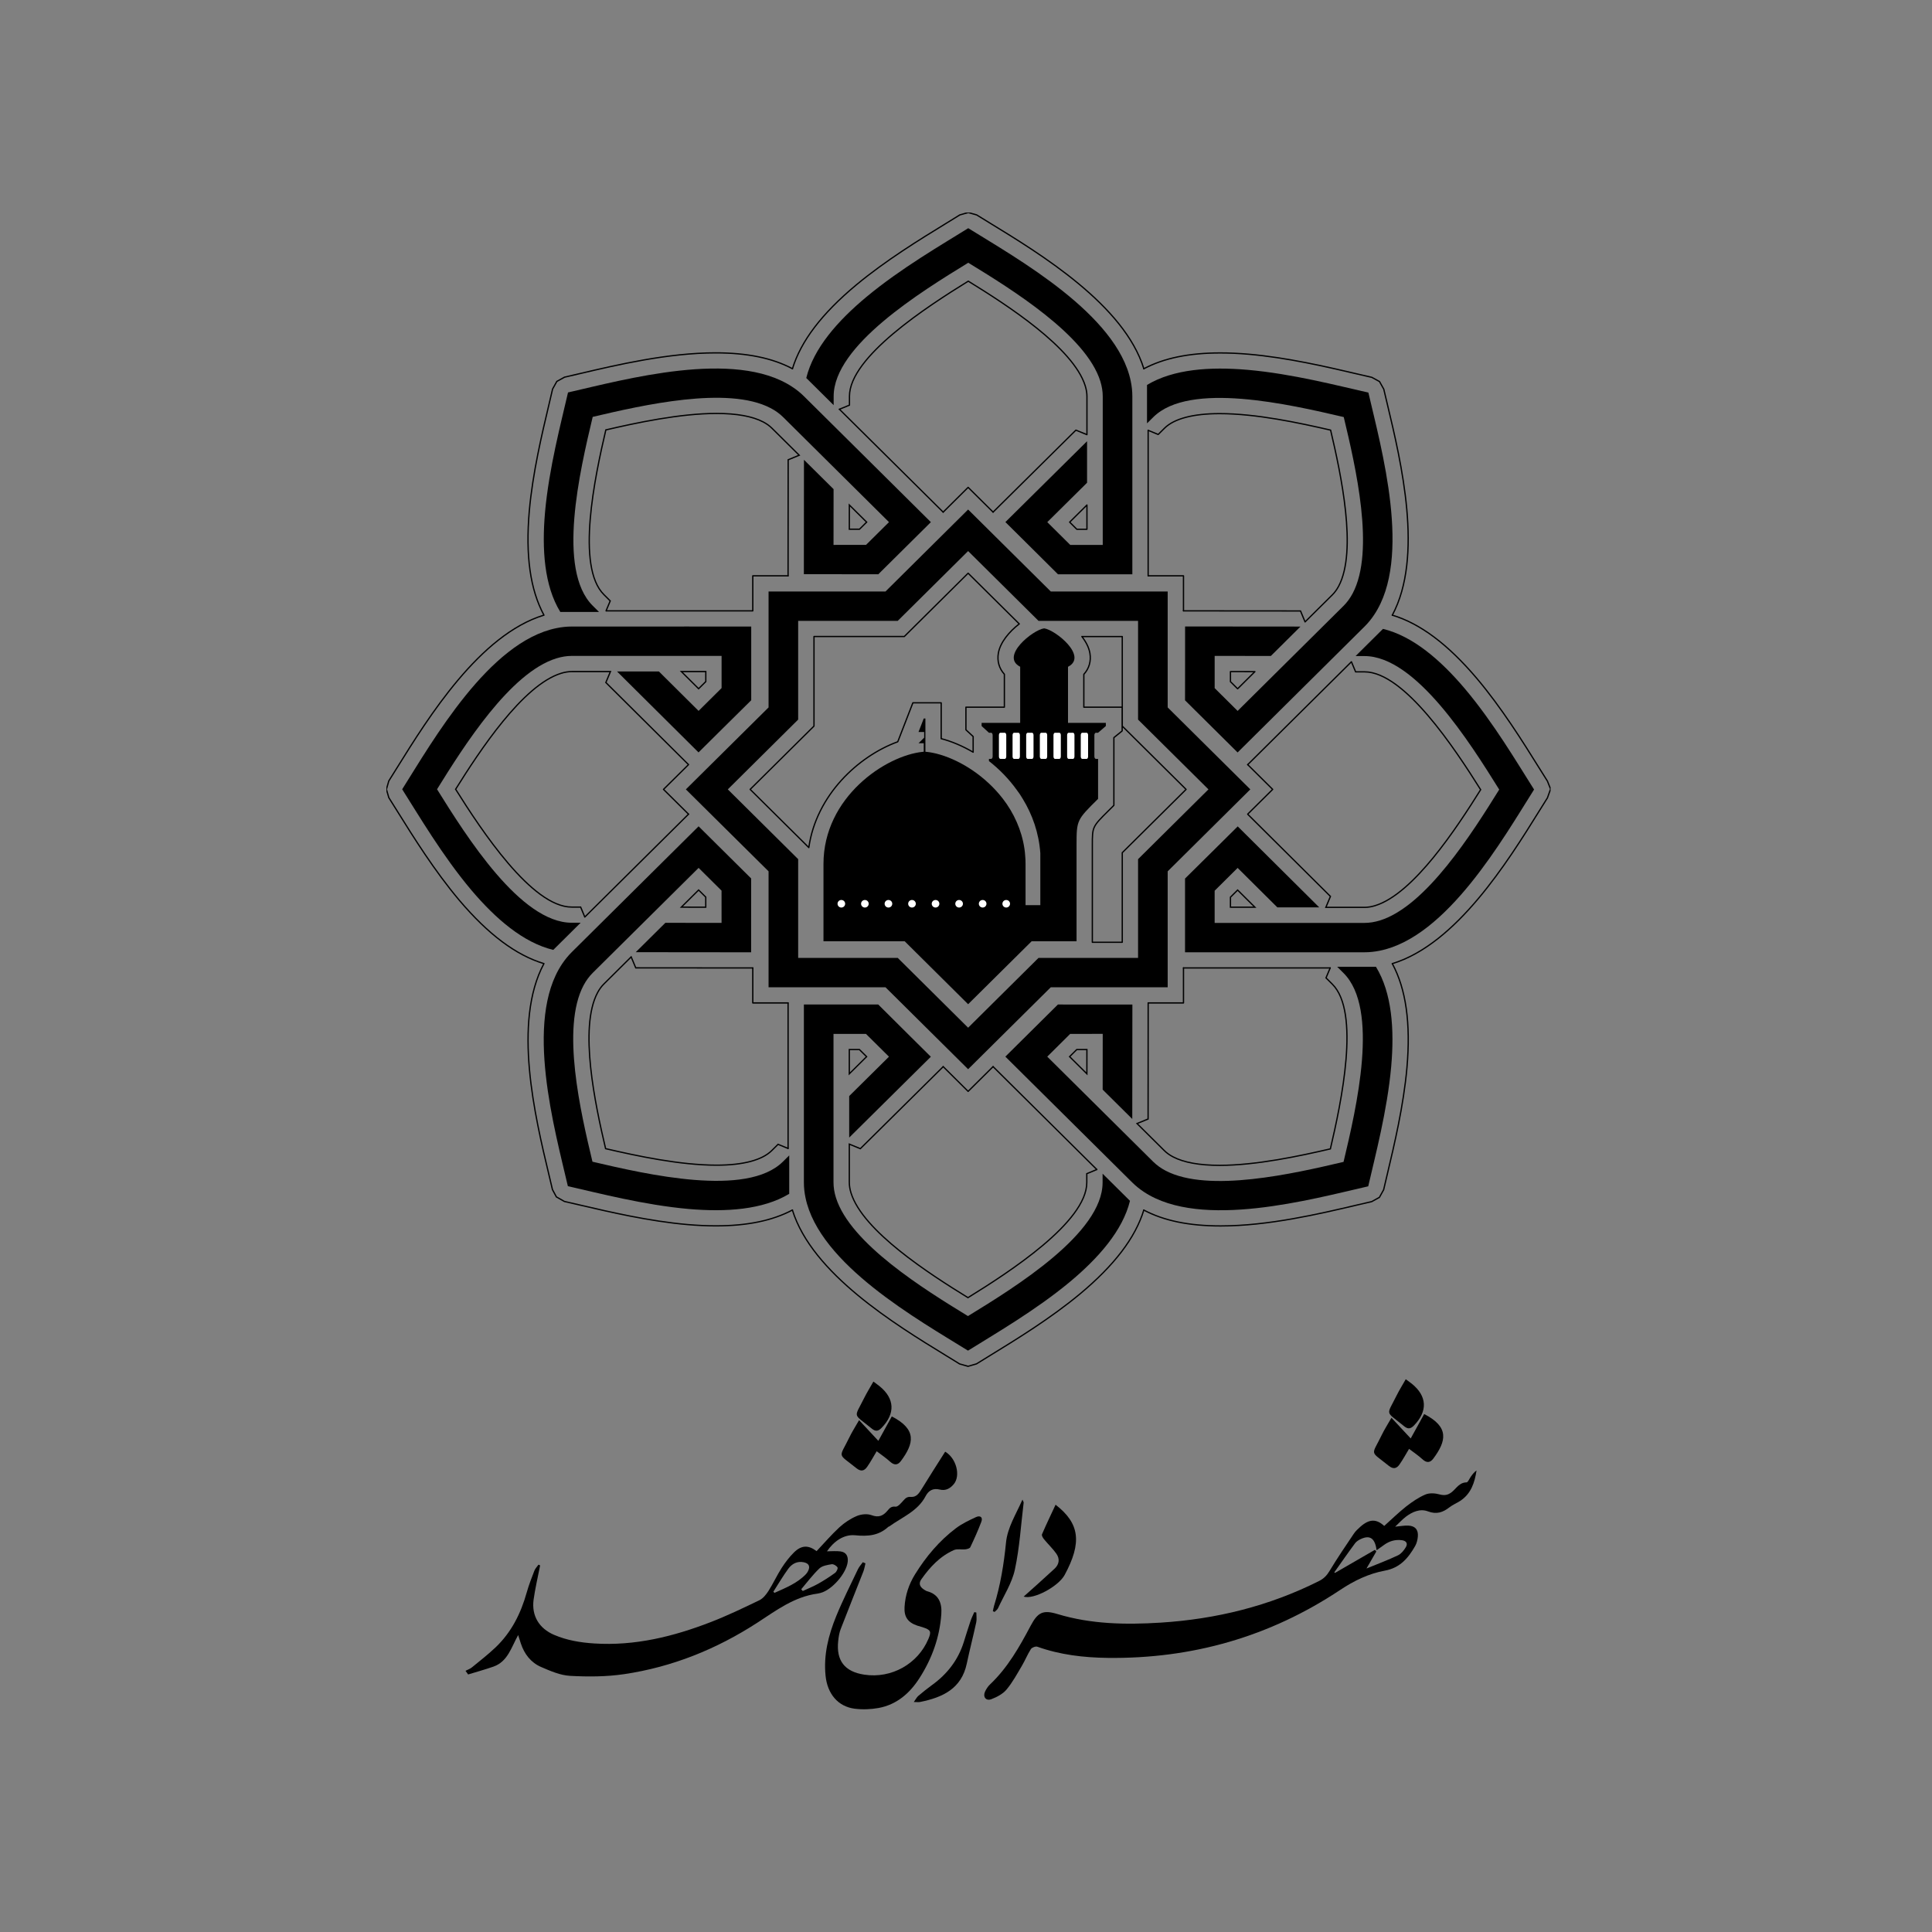 <?xml version="1.0" encoding="UTF-8"?> <svg xmlns="http://www.w3.org/2000/svg" width="100" height="100" viewBox="0 0 100 100" fill="none"><rect x="0" y="0" width="100" height="100" fill="#808080" stroke="none"/><g clip-path="url(#clip0_9871_1141)"><path d="M41.017 19.086C41.455 17.653 42.539 16.23 44.322 14.745C45.851 13.474 47.633 12.381 48.935 11.583C49.2 11.42 49.45 11.267 49.678 11.125L50.114 11L50.552 11.124C50.766 11.256 50.998 11.399 51.245 11.55C53.872 13.156 58.187 15.795 59.205 19.085M51.401 26.508L55.688 22.264L56.26 22.498V20.52C56.26 20.345 56.23 20.159 56.171 19.97C55.554 17.997 52.117 15.783 50.118 14.553C47.981 15.873 43.968 18.471 43.968 20.512V20.97L43.448 21.183M59.428 22.275L59.428 29.805M56.26 27.395V26.139L55.365 27.026L55.736 27.395H56.26Z" stroke="black" stroke-width="0.067" stroke-miterlimit="10" stroke-linecap="round" stroke-linejoin="round"></path><path d="M58.528 19.73C57.817 16.264 52.642 13.382 50.118 11.812C50.118 11.812 50.118 11.812 50.114 11.812C48.758 12.659 46.634 13.882 44.848 15.367C43.362 16.604 42.111 18.024 41.732 19.565L43.15 20.971V20.513C43.15 17.888 47.65 15.113 50.117 13.6C52.364 14.973 56.209 17.352 56.952 19.73C57.034 19.995 57.078 20.259 57.078 20.52V28.206H55.397L54.207 27.026L56.266 24.987V22.838C54.041 25.041 52.039 27.022 52.039 27.022L53.233 28.206L54.762 29.726H58.61C58.61 29.726 58.61 28.349 58.61 26.45V20.517C58.61 20.252 58.582 19.987 58.528 19.73Z" fill="black"></path><path d="M61.256 31.617L67.314 31.622L67.55 32.189L68.961 30.79C69.086 30.666 69.196 30.514 69.29 30.338C70.26 28.511 69.409 24.535 68.872 22.263C67.244 21.887 65.022 21.409 63.126 21.409C61.758 21.409 60.772 21.67 60.274 22.164L59.948 22.488L59.428 22.274M69.948 34.255L64.581 39.578M59.205 19.086C60.242 18.536 61.542 18.268 63.167 18.268C63.628 18.268 64.122 18.291 64.637 18.335C66.625 18.509 68.664 18.985 70.153 19.334C70.458 19.405 70.743 19.472 71.005 19.531L71.403 19.748L71.624 20.144C71.68 20.387 71.744 20.651 71.811 20.932C72.523 23.91 73.692 28.802 72.065 31.842M64.059 35.651L64.954 34.763L63.688 34.762V35.283L64.059 35.651Z" stroke="black" stroke-width="0.067" stroke-miterlimit="10" stroke-linecap="round" stroke-linejoin="round"></path><path d="M71.128 31.82C73.098 28.871 71.493 23.203 70.828 20.323C70.828 20.323 70.828 20.323 70.825 20.32C69.262 19.969 66.887 19.344 64.567 19.142C62.633 18.975 60.736 19.101 59.369 19.925V21.913L59.696 21.59C61.567 19.733 66.729 20.927 69.552 21.587C70.161 24.134 71.184 28.511 70.013 30.715C69.883 30.96 69.725 31.177 69.539 31.362L64.059 36.797L62.871 35.618V33.949L65.78 33.952L67.313 32.431C64.168 32.429 61.34 32.426 61.34 32.426V34.101L61.337 36.248L64.058 38.947C64.058 38.947 65.04 37.973 66.395 36.63L70.625 32.434C70.814 32.247 70.983 32.04 71.128 31.82Z" fill="black"></path><path d="M68.85 50.099H61.257M72.065 31.84C73.51 32.274 74.945 33.35 76.443 35.118C77.725 36.636 78.828 38.404 79.633 39.695C79.797 39.957 79.951 40.204 80.094 40.429L80.258 40.841L80.095 41.297C79.961 41.508 79.817 41.739 79.665 41.985C78.045 44.59 75.383 48.869 72.066 49.878M64.953 46.957L64.059 46.069L63.688 46.438V46.957H64.953Z" stroke="black" stroke-width="0.067" stroke-miterlimit="10" stroke-linecap="round"></path><path d="M71.417 49.208C74.911 48.504 77.818 43.371 79.402 40.868C79.402 40.868 79.402 40.868 79.402 40.864C78.547 39.519 77.313 37.413 75.817 35.642C74.569 34.169 73.138 32.927 71.583 32.551L70.165 33.958H70.627C73.274 33.958 76.073 38.421 77.599 40.867C76.214 43.095 73.815 46.908 71.417 47.645C71.15 47.727 70.883 47.77 70.619 47.77H62.87V46.104L64.06 44.923L66.115 46.965L68.283 46.965C66.061 44.759 64.064 42.774 64.064 42.774L62.87 43.958L61.337 45.474L61.337 49.29C61.337 49.29 62.725 49.29 64.64 49.29H70.623C70.89 49.29 71.157 49.261 71.417 49.208Z" fill="black"></path><path d="M56.77 60.533L51.403 55.21M72.065 49.877C72.777 51.197 73.024 52.964 72.823 55.266C72.648 57.236 72.167 59.258 71.816 60.735C71.745 61.037 71.677 61.321 71.617 61.581L71.398 61.975L71 62.195C70.753 62.251 70.488 62.314 70.204 62.38C68.278 62.834 65.638 63.454 63.181 63.454C61.55 63.454 60.242 63.185 59.203 62.633M59.429 51.913L59.425 57.92L58.852 58.154L60.263 59.553C60.389 59.678 60.542 59.788 60.719 59.88C61.276 60.171 62.087 60.318 63.133 60.318C65.031 60.318 67.304 59.828 68.86 59.466C69.431 57.034 70.416 52.382 68.96 50.939L68.634 50.615L68.85 50.1M56.257 55.579L56.258 54.325H55.732L55.362 54.692L56.257 55.579Z" stroke="black" stroke-width="0.067" stroke-miterlimit="10" stroke-linecap="round"></path><path d="M59.224 61.703C62.197 63.655 67.912 62.065 70.817 61.404C70.817 61.404 70.817 61.404 70.82 61.401C71.174 59.851 71.804 57.497 72.009 55.195C72.177 53.278 72.049 51.397 71.219 50.041H69.213L69.539 50.364C71.411 52.221 70.208 57.339 69.542 60.139C66.975 60.743 62.56 61.757 60.338 60.597C60.09 60.468 59.872 60.31 59.685 60.126L54.206 54.692L55.393 53.514L57.077 53.513L57.074 56.399L58.606 57.918C58.609 54.801 58.612 51.996 58.612 51.996H56.923L54.758 51.993L52.037 54.691C52.037 54.691 53.019 55.665 54.373 57.008L58.603 61.203C58.792 61.391 59.002 61.558 59.224 61.703Z" fill="black"></path><path d="M40.791 59.444V51.914M59.203 62.634C58.765 64.066 57.681 65.488 55.898 66.975C54.37 68.244 52.589 69.337 51.288 70.134C51.022 70.298 50.77 70.452 50.542 70.594L50.106 70.72L49.668 70.596C49.455 70.463 49.222 70.32 48.974 70.169C46.347 68.562 42.031 65.923 41.014 62.631M48.819 55.211L44.531 59.455L43.96 59.22V61.199C43.96 61.375 43.99 61.56 44.049 61.749C44.665 63.722 48.102 65.936 50.102 67.166C52.239 65.847 56.252 63.249 56.252 61.206V60.749L56.771 60.535M43.96 55.58L44.855 54.693L44.483 54.325H43.96L43.96 55.58Z" stroke="black" stroke-width="0.067" stroke-miterlimit="10" stroke-linecap="round"></path><path d="M41.692 61.989C42.402 65.454 47.577 68.338 50.102 69.908C50.102 69.908 50.102 69.908 50.106 69.908C51.461 69.061 53.586 67.837 55.372 66.354C56.857 65.116 58.109 63.696 58.488 62.155L57.07 60.749V61.207C57.07 63.832 52.569 66.608 50.102 68.12C47.856 66.747 44.011 64.369 43.268 61.989C43.185 61.725 43.142 61.46 43.142 61.198V53.514H44.822L46.013 54.694L43.954 56.732L43.954 58.881C46.179 56.679 48.18 54.697 48.18 54.697L46.986 53.513L45.458 51.993L41.609 51.993C41.609 51.993 41.609 53.371 41.609 55.269L41.609 61.203C41.609 61.467 41.638 61.732 41.692 61.989Z" fill="black"></path><path d="M30.269 47.465L35.638 42.141M41.015 62.631C39.978 63.181 38.677 63.45 37.051 63.45C36.591 63.45 36.096 63.427 35.583 63.383C33.595 63.209 31.556 62.732 30.067 62.384C29.762 62.313 29.476 62.246 29.213 62.187L28.798 61.951L28.595 61.574C28.538 61.33 28.475 61.066 28.408 60.785C27.696 57.807 26.527 52.915 28.154 49.875M38.964 50.101L32.906 50.096L32.669 49.529L31.259 50.928C31.133 51.053 31.022 51.205 30.929 51.38C29.958 53.206 30.81 57.183 31.346 59.454C32.974 59.832 35.196 60.309 37.092 60.309C38.46 60.309 39.446 60.048 39.945 59.554L40.272 59.23L40.789 59.443M36.53 46.956V46.434L36.16 46.067L35.266 46.954L36.53 46.956Z" stroke="black" stroke-width="0.067" stroke-miterlimit="10" stroke-linecap="round"></path><path d="M29.091 49.897C27.122 52.846 28.726 58.513 29.392 61.394C29.392 61.394 29.392 61.394 29.394 61.397C30.957 61.748 33.332 62.373 35.653 62.577C37.585 62.743 39.483 62.617 40.85 61.792V59.804L40.523 60.128C38.651 61.983 33.49 60.791 30.666 60.13C30.057 57.584 29.035 53.206 30.205 51.003C30.335 50.757 30.494 50.54 30.68 50.355L36.16 44.921L37.347 46.099L37.348 47.768L34.438 47.766L32.906 49.285C36.05 49.288 38.878 49.291 38.878 49.291V47.616L38.88 45.469L36.159 42.77C36.159 42.77 35.177 43.744 33.823 45.087L29.593 49.283C29.405 49.47 29.237 49.678 29.091 49.897Z" fill="black"></path><path d="M31.37 31.618H38.964M28.156 49.877C26.711 49.444 25.275 48.368 23.776 46.6C22.495 45.083 21.393 43.316 20.589 42.026C20.424 41.762 20.27 41.514 20.126 41.288L20 40.855L20.125 40.42C20.259 40.208 20.403 39.977 20.556 39.731C22.176 37.126 24.837 32.847 28.155 31.839M35.636 39.576L31.359 35.327L31.596 34.76H29.6C29.422 34.761 29.235 34.79 29.046 34.849C27.056 35.46 24.823 38.869 23.583 40.851C24.913 42.97 27.532 46.95 29.592 46.95H30.054L30.269 47.466M36.16 35.648L36.532 35.279V34.76H35.267L36.16 35.648Z" stroke="black" stroke-width="0.067" stroke-miterlimit="10"></path><path d="M64.586 42.149L68.863 46.398L68.626 46.965L70.621 46.965C70.799 46.964 70.987 46.935 71.175 46.876C73.165 46.265 75.398 42.856 76.638 40.874C75.308 38.755 72.688 34.775 70.628 34.775H70.167L69.951 34.259" stroke="black" stroke-width="0.067" stroke-miterlimit="10"></path><path d="M28.803 32.512C25.308 33.216 22.401 38.348 20.818 40.851C20.818 40.851 20.818 40.851 20.818 40.855C21.673 42.2 22.906 44.306 24.402 46.078C25.65 47.55 27.082 48.792 28.637 49.167L30.054 47.761H29.592C26.945 47.761 24.146 43.298 22.621 40.852C24.005 38.624 26.404 34.811 28.803 34.075C29.07 33.992 29.336 33.95 29.6 33.949L37.349 33.95V35.615L36.159 36.796L34.104 34.754H31.937C34.158 36.96 36.156 38.945 36.156 38.945L37.35 37.761L38.883 36.245V32.429C38.883 32.429 37.495 32.428 35.579 32.428L29.596 32.429C29.329 32.429 29.063 32.458 28.803 32.512Z" fill="black"></path><path d="M28.155 31.84C27.443 30.521 27.195 28.753 27.396 26.452C27.571 24.482 28.052 22.461 28.403 20.985C28.475 20.681 28.543 20.397 28.602 20.136L28.821 19.742L29.22 19.522C29.466 19.466 29.732 19.404 30.015 19.337C31.942 18.884 34.582 18.264 37.039 18.264C38.67 18.264 39.977 18.532 41.016 19.084M40.79 29.805L40.795 23.798L41.367 23.563L39.956 22.165C39.83 22.039 39.677 21.93 39.502 21.839C38.943 21.547 38.131 21.4 37.085 21.4C35.187 21.4 32.914 21.89 31.358 22.252C30.788 24.683 29.802 29.334 31.259 30.778L31.585 31.103L31.37 31.617M43.448 21.183L48.818 26.508M43.961 27.392H44.487L44.857 27.025L43.962 26.138L43.961 27.392Z" stroke="black" stroke-width="0.067" stroke-miterlimit="10" stroke-linecap="round"></path><path d="M40.995 20.015C38.022 18.063 32.308 19.653 29.402 20.313C29.402 20.313 29.402 20.313 29.4 20.316C29.046 21.866 28.416 24.22 28.21 26.522C28.043 28.439 28.17 30.32 29.002 31.676H31.006L30.68 31.352C28.808 29.496 30.012 24.378 30.678 21.578C33.245 20.974 37.66 19.959 39.881 21.121C40.129 21.249 40.348 21.406 40.535 21.591L46.014 27.025L44.826 28.203L43.143 28.204L43.146 25.318L41.613 23.799C41.611 26.916 41.608 29.721 41.608 29.721H43.296L45.461 29.724L48.182 27.026C48.182 27.026 47.201 26.052 45.846 24.708L41.615 20.513C41.427 20.326 41.218 20.159 40.995 20.015Z" fill="black"></path><path d="M48.818 26.508L50.11 25.226L51.401 26.506M38.964 31.616V29.804H40.79M35.637 42.14L34.343 40.858L35.637 39.577M40.791 51.912H38.964V50.1M51.402 55.208L50.11 56.489L48.819 55.209M61.257 50.099V51.912H59.43M64.581 39.577L65.873 40.858L64.581 42.139M59.428 29.804H61.257V31.615" stroke="black" stroke-width="0.067" stroke-miterlimit="10" stroke-linecap="round" stroke-linejoin="round"></path><path d="M60.439 36.616V30.615H54.388L50.11 26.373L45.833 30.615H39.781V36.616L35.5 40.858L39.781 45.1V51.101H45.833L50.11 55.342L54.388 51.101H60.439V45.1L64.716 40.858L60.439 36.616ZM58.906 44.47V49.581H53.753L50.11 53.194L46.467 49.581H41.313V44.47L37.671 40.858L41.313 37.246V32.135H46.467L50.11 28.523L53.753 32.135H58.906V37.246L62.549 40.858L58.906 44.47Z" fill="black"></path><path d="M56.539 48.771H58.088V44.135L61.392 40.859L58.088 37.582V32.947H55.997V32.946C56.208 33.218 56.362 33.513 56.413 33.806C56.485 34.222 56.37 34.607 56.099 34.902V36.604H58.083V37.832L57.654 38.179V41.685L57.379 41.958C56.539 42.79 56.539 42.79 56.539 43.749V48.771Z" stroke="black" stroke-width="0.067" stroke-miterlimit="10" stroke-linejoin="round"></path><path d="M41.864 43.87C42.249 41.153 44.431 39.139 46.457 38.398L46.473 38.382L47.25 36.378H48.716V38.233C49.261 38.374 49.826 38.614 50.37 38.933V38.122L49.996 37.775V36.603H51.986V34.898C51.717 34.603 51.603 34.22 51.675 33.806C51.771 33.251 52.236 32.693 52.757 32.292L52.758 32.294L50.11 29.669L46.806 32.946H42.132V37.582L38.828 40.858L41.865 43.87L41.864 43.87Z" stroke="black" stroke-width="0.067" stroke-miterlimit="10" stroke-linejoin="round"></path><path d="M57.238 37.415V37.58L56.836 37.927H56.721C56.682 37.927 56.645 37.984 56.645 38.052V39.157C56.645 39.225 56.682 39.279 56.721 39.279H56.836V41.349C55.736 42.44 55.722 42.44 55.722 43.749V48.721H53.396L50.11 51.978L46.828 48.721H42.623V44.718C42.623 41.267 45.836 39.103 47.769 38.914C47.784 38.91 47.798 38.91 47.813 38.91V38.47H47.542L47.834 38.181V37.887H47.542L47.813 37.19H47.899V38.91C48.858 38.992 50.139 39.568 51.188 40.552C51.445 40.791 51.69 41.06 51.913 41.349C52.195 41.714 52.44 42.122 52.631 42.562C52.815 42.984 52.952 43.438 53.024 43.924C53.042 44.05 53.057 44.175 53.064 44.303C53.078 44.439 53.082 44.579 53.082 44.718V46.85H53.847V44.157C53.77 43.102 53.432 42.158 52.937 41.349C52.844 41.188 52.743 41.038 52.631 40.892C52.216 40.312 51.718 39.808 51.188 39.393V39.279H51.303C51.343 39.279 51.379 39.225 51.379 39.157V38.052C51.379 37.984 51.343 37.927 51.303 37.927H51.188L50.808 37.58V37.415H52.804V34.511C51.761 33.974 53.453 32.605 54.044 32.523C54.635 32.605 56.323 33.974 55.284 34.511H55.28V37.415H57.238Z" fill="black"></path><path d="M48.922 75.139C49.499 75.475 49.731 76.377 49.371 76.815C49.182 77.046 48.946 77.174 48.644 77.1C48.297 77.014 48.063 77.147 47.909 77.441C47.503 78.219 46.698 78.526 46.037 79.002C46.02 79.014 45.994 79.015 45.98 79.028C45.485 79.482 44.933 79.531 44.265 79.466C43.657 79.405 43.138 79.804 42.804 80.296C43.038 80.296 43.279 80.269 43.511 80.302C43.803 80.344 43.908 80.555 43.878 80.836C43.812 81.438 43.058 82.302 42.467 82.451C42.416 82.464 42.364 82.478 42.312 82.485C41.105 82.648 40.171 83.36 39.196 83.993C37.087 85.359 34.795 86.286 32.303 86.654C31.387 86.79 30.439 86.793 29.511 86.742C29.001 86.715 28.486 86.49 28.005 86.282C27.477 86.053 27.14 85.613 26.959 85.067C26.917 84.942 26.879 84.816 26.82 84.63C26.461 85.275 26.282 86.001 25.543 86.263C25.111 86.415 24.668 86.535 24.23 86.67C24.185 86.607 24.14 86.544 24.095 86.481C24.205 86.423 24.329 86.383 24.424 86.305C24.834 85.971 25.253 85.643 25.637 85.281C26.467 84.496 26.958 83.515 27.262 82.429C27.37 82.045 27.516 81.67 27.66 81.297C27.704 81.184 27.8 81.089 27.873 80.986C27.901 80.998 27.929 81.012 27.957 81.025C27.892 81.338 27.825 81.65 27.765 81.963C27.711 82.242 27.656 82.522 27.618 82.804C27.508 83.632 27.903 84.287 28.68 84.62C29.344 84.904 30.04 85.019 30.754 85.065C32.859 85.201 34.85 84.709 36.786 83.96C37.644 83.627 38.477 83.228 39.306 82.828C39.499 82.733 39.659 82.529 39.779 82.342C40.022 81.96 40.211 81.543 40.455 81.162C40.642 80.872 40.855 80.589 41.102 80.347C41.492 79.966 41.854 79.972 42.266 80.287C42.659 79.872 43.03 79.437 43.448 79.052C43.708 78.813 44.02 78.607 44.345 78.469C44.57 78.374 44.887 78.341 45.108 78.424C45.482 78.565 45.713 78.458 45.937 78.191C46.043 78.065 46.13 77.957 46.353 77.985C46.473 77.999 46.639 77.801 46.754 77.673C46.864 77.549 46.95 77.463 47.145 77.48C47.438 77.504 47.579 77.279 47.717 77.053C48.112 76.409 48.52 75.775 48.922 75.139ZM40.029 82.386C40.048 82.406 40.068 82.426 40.087 82.447C40.664 82.186 41.258 81.954 41.713 81.481C41.756 81.436 41.792 81.381 41.821 81.326C41.949 81.082 41.872 80.918 41.603 80.862C41.259 80.792 40.988 80.944 40.801 81.199C40.523 81.581 40.284 81.989 40.029 82.386ZM41.471 82.26C41.498 82.29 41.525 82.32 41.551 82.351C41.816 82.227 42.089 82.12 42.343 81.977C42.647 81.807 42.941 81.617 43.222 81.413C43.3 81.357 43.382 81.183 43.35 81.13C43.298 81.042 43.144 80.949 43.05 80.964C42.828 81 42.561 81.042 42.411 81.183C42.067 81.51 41.781 81.897 41.471 82.26Z" fill="black"></path><path d="M71.647 78.982C72.026 78.643 72.387 78.288 72.782 77.976C73.09 77.736 73.421 77.508 73.777 77.356C73.986 77.267 74.278 77.286 74.506 77.349C74.76 77.418 74.943 77.389 75.142 77.232C75.379 77.046 75.528 76.733 75.905 76.728C75.983 76.727 76.057 76.532 76.133 76.427C76.216 76.313 76.3 76.198 76.426 76.111C76.329 76.734 76.148 77.308 75.59 77.679C75.408 77.8 75.198 77.883 75.026 78.016C74.684 78.282 74.357 78.398 73.907 78.227C73.505 78.075 73.103 78.252 72.766 78.506C72.578 78.65 72.416 78.83 72.213 79.021C72.476 78.998 72.687 78.954 72.896 78.965C73.249 78.983 73.415 79.174 73.388 79.524C73.375 79.693 73.331 79.875 73.248 80.022C72.894 80.643 72.466 81.153 71.68 81.296C70.842 81.45 70.083 81.818 69.367 82.295C65.729 84.716 61.705 85.865 57.331 85.812C56.094 85.796 54.871 85.655 53.694 85.234C53.605 85.202 53.413 85.274 53.359 85.356C53.183 85.63 53.061 85.939 52.894 86.22C52.644 86.641 52.409 87.081 52.096 87.453C51.905 87.68 51.597 87.842 51.309 87.951C51.032 88.055 50.861 87.828 50.986 87.556C51.049 87.419 51.138 87.285 51.247 87.182C52.163 86.314 52.769 85.237 53.348 84.145C53.715 83.457 53.98 83.315 54.728 83.541C56.477 84.071 58.262 84.1 60.063 83.988C62.944 83.807 65.69 83.131 68.273 81.833C68.52 81.71 68.679 81.544 68.821 81.306C69.215 80.65 69.648 80.018 70.074 79.383C70.165 79.248 70.29 79.133 70.412 79.024C70.881 78.609 71.245 78.615 71.647 78.982ZM71.252 80.241C71.171 79.62 70.912 79.445 70.449 79.654C70.332 79.707 70.208 79.782 70.135 79.883C69.769 80.376 69.42 80.882 69.064 81.383C69.076 81.392 69.089 81.404 69.1 81.413C69.789 81.015 70.477 80.616 71.166 80.219C71.19 80.248 71.214 80.275 71.238 80.305C71.085 80.567 70.933 80.832 70.729 81.186C71.337 80.937 71.86 80.741 72.362 80.502C72.526 80.424 72.664 80.25 72.762 80.088C72.878 79.899 72.8 79.753 72.562 79.721C72.216 79.675 71.909 79.767 71.632 79.969C71.52 80.051 71.407 80.131 71.252 80.241Z" fill="black"></path><path d="M44.796 80.918C44.76 81.061 44.739 81.211 44.685 81.348C44.296 82.34 43.896 83.33 43.513 84.323C43.44 84.513 43.408 84.724 43.386 84.929C43.272 85.953 43.72 86.529 44.741 86.681C46.137 86.892 47.503 86.13 48.051 84.838C48.218 84.445 48.18 84.365 47.762 84.227C47.668 84.196 47.572 84.174 47.478 84.142C46.99 83.977 46.79 83.69 46.819 83.182C46.853 82.572 47.042 82.003 47.362 81.487C47.93 80.57 48.619 79.749 49.485 79.096C49.796 78.863 50.16 78.692 50.515 78.526C50.727 78.427 50.887 78.522 50.793 78.77C50.624 79.216 50.427 79.653 50.222 80.085C50.192 80.148 50.058 80.182 49.968 80.193C49.77 80.216 49.545 80.156 49.376 80.231C48.652 80.551 48.133 81.113 47.687 81.746C47.536 81.96 47.612 82.136 47.819 82.271C47.874 82.306 47.931 82.346 47.993 82.363C48.581 82.522 48.766 82.962 48.722 83.555C48.635 84.754 48.237 85.855 47.591 86.86C47.093 87.636 46.419 88.232 45.474 88.405C45.071 88.478 44.639 88.493 44.234 88.442C43.374 88.33 42.829 87.676 42.732 86.744C42.619 85.661 42.881 84.638 43.282 83.653C43.619 82.827 44.025 82.029 44.407 81.222C44.469 81.092 44.574 80.981 44.658 80.86C44.705 80.881 44.751 80.899 44.796 80.918Z" fill="black"></path><path d="M52.984 82.64C53.237 82.414 53.473 82.205 53.708 81.993C54.001 81.729 54.294 81.464 54.583 81.196C54.831 80.965 54.862 80.684 54.677 80.419C54.489 80.153 54.246 79.925 54.038 79.671C53.981 79.601 53.907 79.477 53.933 79.416C54.154 78.903 54.396 78.4 54.636 77.884C55.891 78.852 56.009 79.849 55.105 81.521C54.787 82.108 53.507 82.808 52.984 82.64Z" fill="black"></path><path d="M51.39 83.395C51.41 83.304 51.424 83.21 51.451 83.122C51.783 82.051 51.961 80.956 52.071 79.841C52.149 79.059 52.584 78.388 52.922 77.619C52.966 77.725 52.988 77.752 52.984 77.776C52.843 78.932 52.775 80.106 52.53 81.24C52.38 81.938 51.962 82.579 51.657 83.243C51.622 83.318 51.539 83.371 51.479 83.434C51.449 83.421 51.42 83.408 51.39 83.395Z" fill="black"></path><path d="M47.297 88.096C47.403 87.95 47.453 87.846 47.533 87.778C47.763 87.583 47.999 87.393 48.243 87.216C49.028 86.649 49.591 85.924 49.883 84.999C49.998 84.63 50.113 84.262 50.236 83.897C50.289 83.742 50.364 83.594 50.428 83.444C50.464 83.451 50.499 83.457 50.535 83.464C50.535 83.633 50.565 83.808 50.53 83.97C50.377 84.682 50.192 85.387 50.042 86.1C49.77 87.409 48.788 87.859 47.623 88.094C47.545 88.11 47.461 88.096 47.297 88.096Z" fill="black"></path><path d="M72.022 73.382C72.395 73.784 72.708 74.12 73.018 74.454C73.229 74.072 73.472 73.63 73.715 73.19C75.031 73.865 74.858 74.593 74.192 75.492C74.021 75.722 73.84 75.728 73.622 75.528C73.412 75.335 73.171 75.175 72.933 74.993C72.766 75.269 72.62 75.541 72.444 75.793C72.296 76.004 72.129 76.069 71.879 75.867C70.885 75.063 70.978 75.39 71.52 74.272C71.65 74.001 71.814 73.747 72.022 73.382Z" fill="black"></path><path d="M72.762 71.388C72.908 71.497 72.995 71.557 73.077 71.623C73.869 72.263 73.906 73.043 73.186 73.784C73.025 73.95 72.881 73.988 72.681 73.824C71.682 73.003 71.753 73.314 72.285 72.236C72.424 71.956 72.592 71.689 72.762 71.388Z" fill="black"></path><path d="M44.466 73.506C44.84 73.908 45.152 74.244 45.463 74.578C45.674 74.196 45.916 73.753 46.159 73.314C47.475 73.989 47.302 74.717 46.636 75.616C46.466 75.846 46.285 75.851 46.067 75.652C45.856 75.459 45.615 75.299 45.377 75.116C45.21 75.393 45.065 75.665 44.888 75.917C44.74 76.128 44.573 76.192 44.323 75.99C43.329 75.187 43.421 75.514 43.964 74.395C44.095 74.124 44.258 73.871 44.466 73.506Z" fill="black"></path><path d="M45.207 71.51C45.353 71.62 45.44 71.68 45.521 71.746C46.314 72.386 46.35 73.166 45.63 73.907C45.469 74.073 45.326 74.111 45.126 73.947C44.126 73.126 44.197 73.437 44.73 72.359C44.869 72.079 45.037 71.812 45.207 71.51Z" fill="black"></path><path d="M43.548 46.974C43.657 46.974 43.745 46.886 43.745 46.778C43.745 46.67 43.657 46.583 43.548 46.583C43.439 46.583 43.351 46.67 43.351 46.778C43.351 46.886 43.439 46.974 43.548 46.974Z" fill="white"></path><path d="M47.204 46.974C47.313 46.974 47.402 46.886 47.402 46.778C47.402 46.67 47.313 46.583 47.204 46.583C47.095 46.583 47.007 46.67 47.007 46.778C47.007 46.886 47.095 46.974 47.204 46.974Z" fill="white"></path><path d="M48.424 46.974C48.532 46.974 48.621 46.886 48.621 46.778C48.621 46.67 48.532 46.583 48.424 46.583C48.315 46.583 48.226 46.67 48.226 46.778C48.226 46.886 48.315 46.974 48.424 46.974Z" fill="white"></path><path d="M49.643 46.974C49.752 46.974 49.841 46.886 49.841 46.778C49.841 46.67 49.752 46.583 49.643 46.583C49.534 46.583 49.446 46.67 49.446 46.778C49.446 46.886 49.534 46.974 49.643 46.974Z" fill="white"></path><path d="M50.862 46.974C50.971 46.974 51.059 46.886 51.059 46.778C51.059 46.67 50.971 46.583 50.862 46.583C50.753 46.583 50.665 46.67 50.665 46.778C50.665 46.886 50.753 46.974 50.862 46.974Z" fill="white"></path><path d="M52.082 46.974C52.191 46.974 52.279 46.886 52.279 46.778C52.279 46.67 52.191 46.583 52.082 46.583C51.973 46.583 51.885 46.67 51.885 46.778C51.885 46.886 51.973 46.974 52.082 46.974Z" fill="white"></path><path d="M44.766 46.974C44.875 46.974 44.963 46.886 44.963 46.778C44.963 46.67 44.875 46.583 44.766 46.583C44.657 46.583 44.569 46.67 44.569 46.778C44.569 46.886 44.657 46.974 44.766 46.974Z" fill="white"></path><path d="M45.986 46.974C46.095 46.974 46.183 46.886 46.183 46.778C46.183 46.67 46.095 46.583 45.986 46.583C45.877 46.583 45.788 46.67 45.788 46.778C45.788 46.886 45.877 46.974 45.986 46.974Z" fill="white"></path><path d="M53.822 39.156C53.822 39.224 53.856 39.28 53.899 39.28H54.126C54.168 39.28 54.202 39.224 54.202 39.156V38.05C54.202 37.983 54.168 37.927 54.126 37.927H53.899C53.856 37.927 53.822 37.982 53.822 38.05V39.156Z" fill="white"></path><path d="M54.528 39.156C54.528 39.224 54.563 39.28 54.605 39.28H54.832C54.874 39.28 54.908 39.224 54.908 39.156V38.05C54.908 37.983 54.874 37.927 54.832 37.927H54.605C54.563 37.927 54.528 37.982 54.528 38.05V39.156Z" fill="white"></path><path d="M55.234 39.156C55.234 39.224 55.268 39.28 55.311 39.28H55.538C55.58 39.28 55.614 39.224 55.614 39.156V38.05C55.614 37.983 55.58 37.927 55.538 37.927H55.311C55.268 37.927 55.234 37.982 55.234 38.05V39.156Z" fill="white"></path><path d="M55.94 39.156C55.94 39.224 55.974 39.28 56.016 39.28H56.244C56.286 39.28 56.32 39.224 56.32 39.156V38.05C56.32 37.983 56.286 37.927 56.244 37.927H56.016C55.974 37.927 55.94 37.982 55.94 38.05V39.156Z" fill="white"></path><path d="M53.495 38.051C53.495 37.983 53.461 37.927 53.419 37.927H53.191C53.149 37.927 53.115 37.983 53.115 38.051V39.156C53.115 39.224 53.149 39.28 53.191 39.28H53.419C53.461 39.28 53.495 39.225 53.495 39.156V38.051Z" fill="white"></path><path d="M52.79 38.051C52.79 37.983 52.755 37.927 52.713 37.927H52.486C52.443 37.927 52.41 37.983 52.41 38.051V39.156C52.41 39.224 52.443 39.28 52.486 39.28H52.713C52.755 39.28 52.79 39.225 52.79 39.156V38.051Z" fill="white"></path><path d="M52.084 38.051C52.084 37.983 52.05 37.927 52.007 37.927H51.78C51.738 37.927 51.704 37.983 51.704 38.051V39.156C51.704 39.224 51.738 39.28 51.78 39.28H52.008C52.05 39.28 52.084 39.225 52.084 39.156L52.084 38.051Z" fill="white"></path></g><defs><clipPath id="clip0_9871_1141"><rect width="60.258" height="77.474" fill="white" transform="translate(20 11)"></rect></clipPath></defs></svg> 